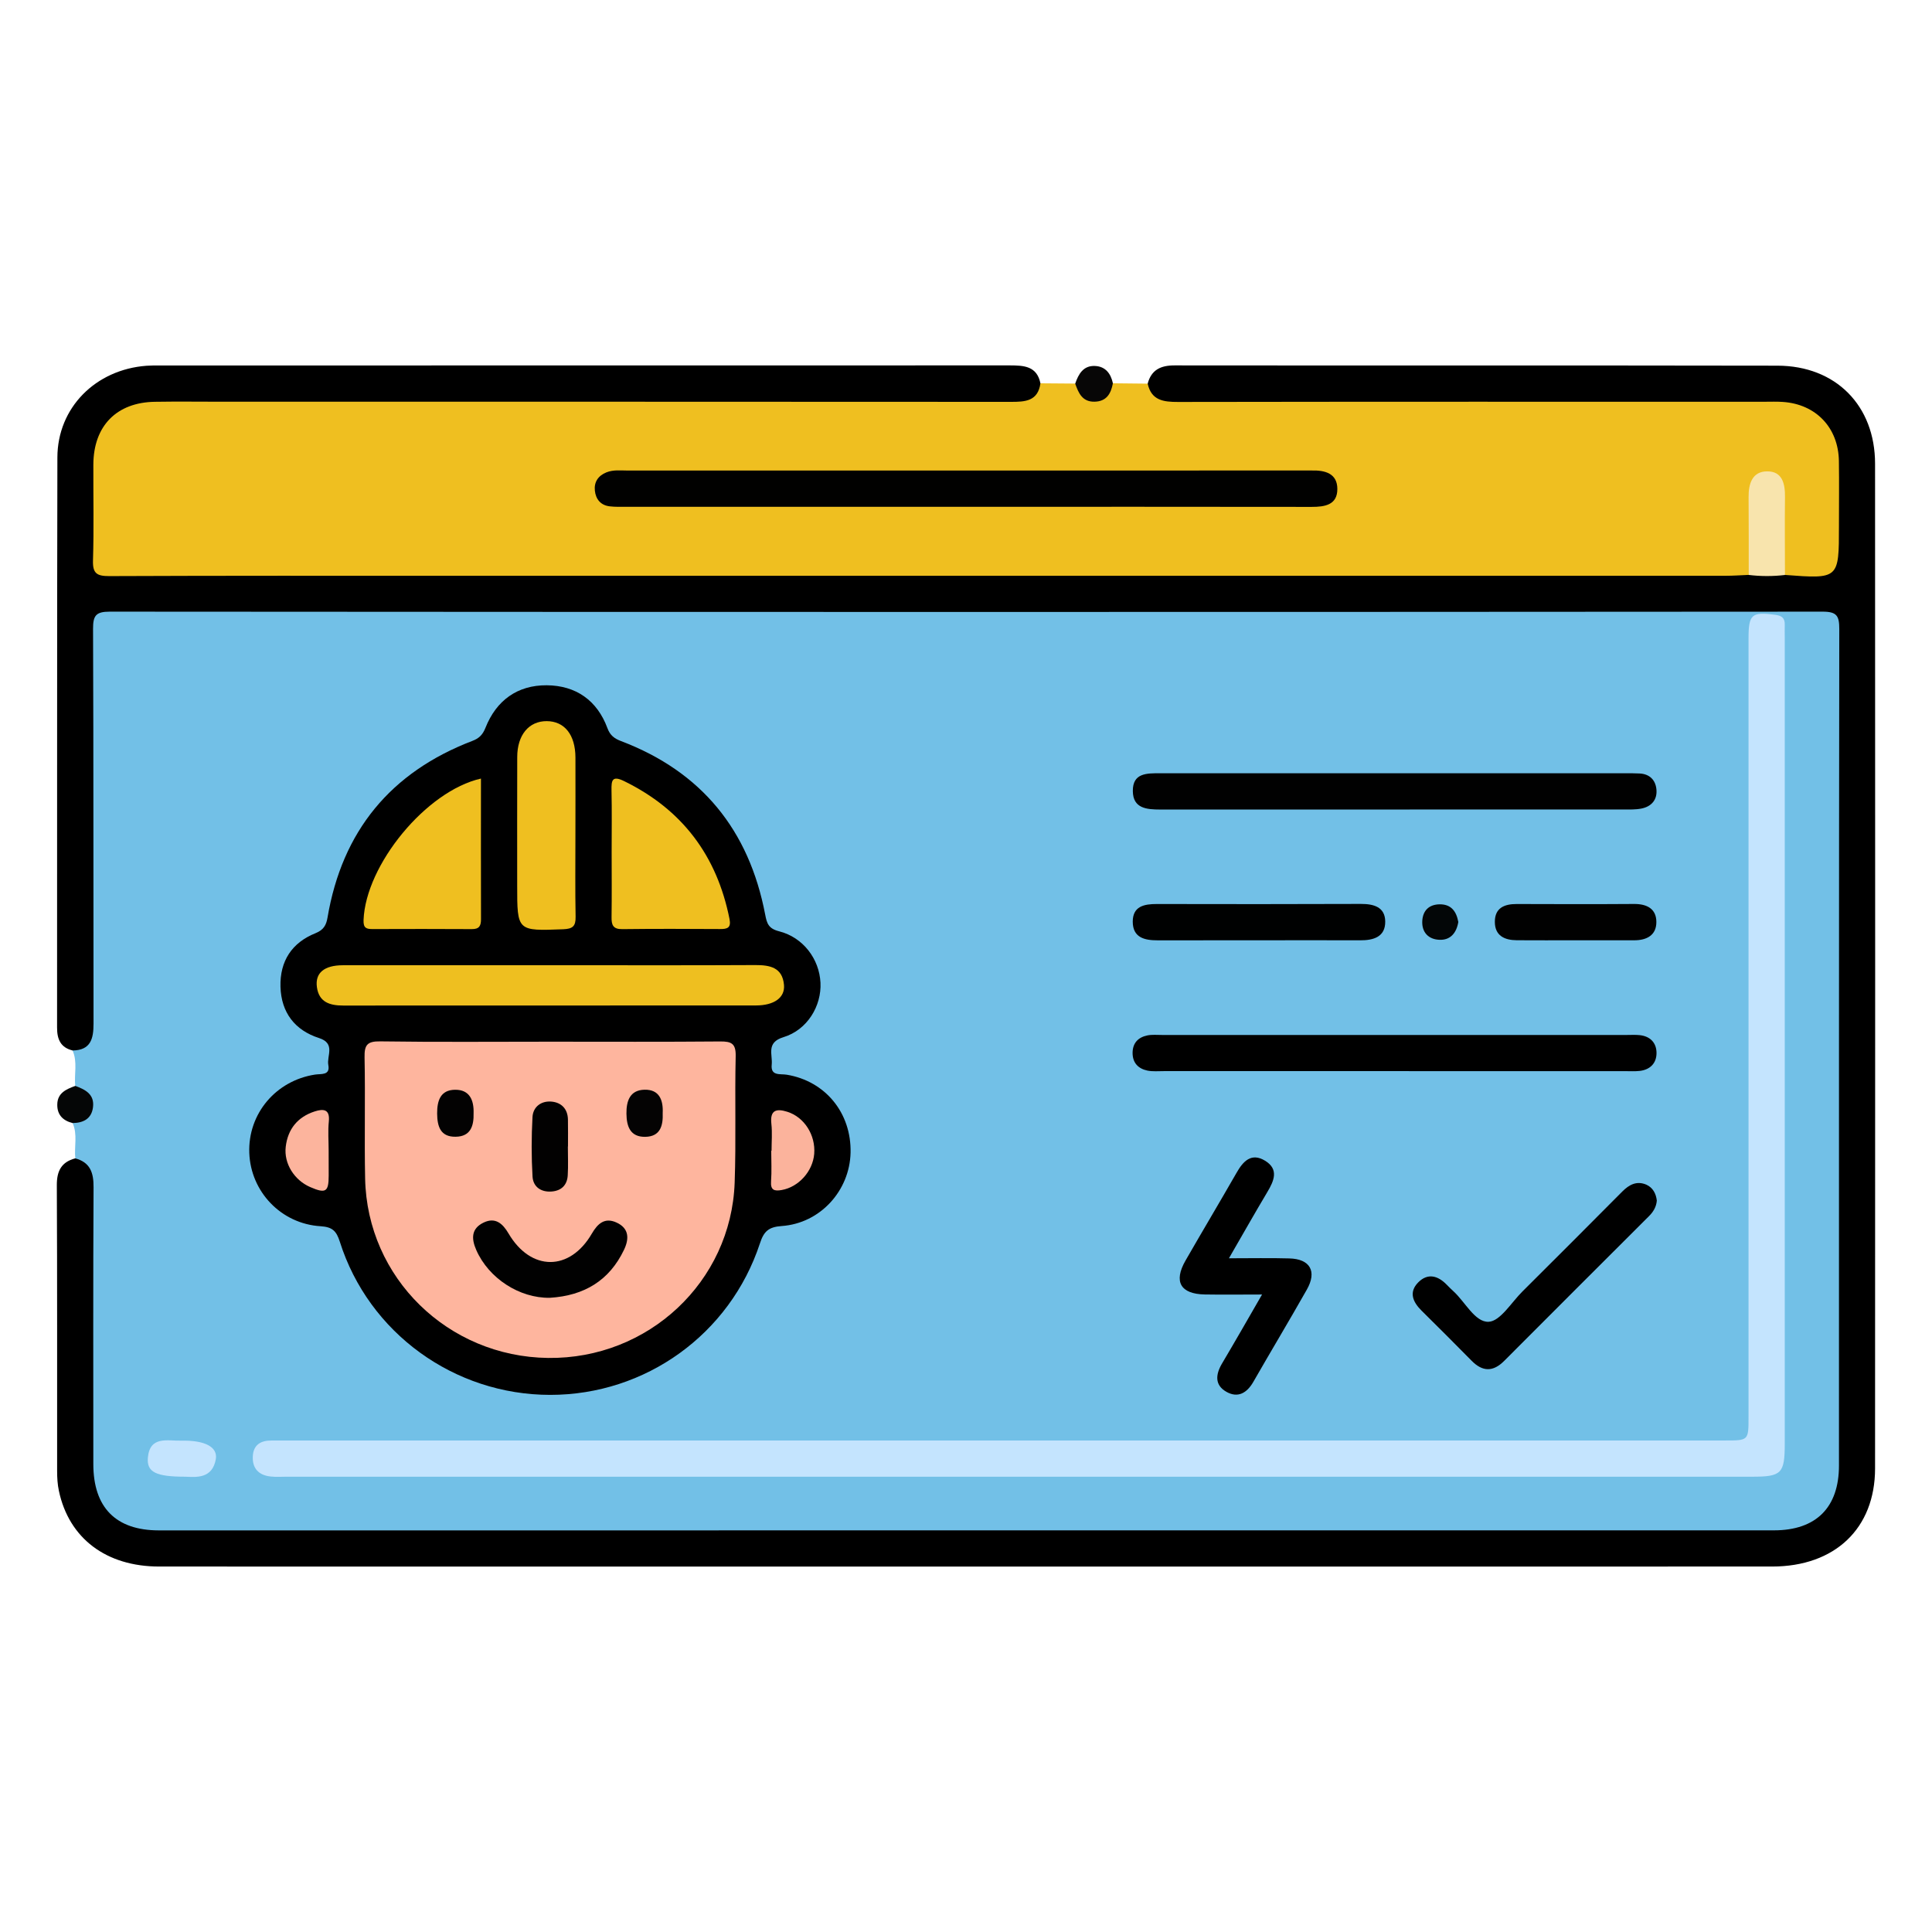 <?xml version="1.0" encoding="utf-8"?>
<!-- Generator: Adobe Illustrator 16.0.2, SVG Export Plug-In . SVG Version: 6.00 Build 0)  -->
<!DOCTYPE svg PUBLIC "-//W3C//DTD SVG 1.1//EN" "http://www.w3.org/Graphics/SVG/1.1/DTD/svg11.dtd">
<svg version="1.1" id="Layer_1" xmlns="http://www.w3.org/2000/svg" xmlns:xlink="http://www.w3.org/1999/xlink" x="0px" y="0px"
	 width="85px" height="85px" viewBox="0 0 85 85" enable-background="new 0 0 85 85" xml:space="preserve">
<g>
	<path fill="#72C0E7" d="M3.313,50.965c-0.055-0.518,0.109-1.053-0.119-1.557c0.025-0.115,0.123-0.158,0.209-0.219
		C4,48.785,4.02,48.629,3.537,48.092c-0.088-0.1-0.191-0.184-0.227-0.316c-0.053-0.52,0.109-1.051-0.117-1.557
		c0.57-0.492,0.666-1.131,0.664-1.854C3.836,39.16,3.846,33.955,3.846,28.75c0-0.317-0.006-0.637,0.008-0.955
		c0.045-0.928,0.227-1.112,1.139-1.157c0.291-0.015,0.584-0.007,0.875-0.007c24.404,0,48.807,0,73.209,0
		c2.088,0,2.088,0.001,2.088,2.053c0,11.684,0,23.367,0,35.053c0,0.316,0.006,0.637-0.008,0.955c-0.068,1.6-1.055,2.68-2.645,2.891
		c-0.395,0.053-0.795,0.039-1.191,0.039c-23.209,0-46.416,0-69.625,0c-0.371,0-0.744,0.012-1.115-0.029
		c-1.625-0.178-2.672-1.27-2.721-2.898c-0.045-1.564-0.012-3.133-0.014-4.699c-0.002-2.258-0.014-4.514,0.006-6.77
		C3.859,52.414,3.842,51.633,3.313,50.965z"/>
	<path fill="#EFBF20" d="M48.963,16.863c0.51,0.006,1.021,0.01,1.531,0.016c0.654,0.49,1.402,0.525,2.188,0.523
		c8.254-0.013,16.51-0.008,24.764-0.009c0.691,0,1.379,0.011,2.025,0.313c1.004,0.467,1.6,1.244,1.658,2.343
		c0.08,1.511,0.031,3.024,0.02,4.538c-0.006,0.607-0.283,0.949-0.914,0.945c-0.555-0.002-1.115,0.096-1.65-0.133
		c-0.344-0.269-0.285-0.66-0.295-1.021c-0.023-0.846,0.023-1.693-0.027-2.539c-0.02-0.346-0.074-0.76-0.523-0.752
		c-0.428,0.007-0.521,0.404-0.549,0.756c-0.066,0.845-0.01,1.693-0.035,2.539c-0.012,0.361,0.049,0.754-0.301,1.021
		c-0.375,0.184-0.779,0.146-1.176,0.146c-23.408,0.003-46.816,0.003-70.227,0.002c-0.186,0-0.371,0.003-0.557-0.01
		c-0.795-0.055-1.008-0.229-1.029-1.004c-0.041-1.459-0.059-2.92,0.006-4.379c0.064-1.483,1.102-2.528,2.627-2.731
		c0.475-0.063,0.953-0.041,1.43-0.041c11.918-0.001,23.834-0.003,35.75,0.004c0.75,0,1.488,0.011,2.098-0.526
		c0.51,0.004,1.02,0.008,1.529,0.012C48.164,17.509,48.164,17.509,48.963,16.863z"/>
	<path d="M45.775,16.865c-0.111,0.789-0.672,0.816-1.299,0.815c-11.572-0.008-23.145-0.006-34.715-0.006
		c-0.982,0-1.965-0.013-2.945,0.003c-1.688,0.025-2.701,1.063-2.709,2.76c-0.006,1.406,0.027,2.814-0.016,4.221
		c-0.018,0.575,0.176,0.689,0.715,0.688c4.988-0.021,9.979-0.014,14.969-0.014c18.709,0,37.42,0.002,56.131,0
		c0.344,0,0.688-0.024,1.031-0.039c0.531-0.34,1.063-0.33,1.594,0.002c2.375,0.179,2.375,0.179,2.375-2.146
		c0-0.955,0.012-1.912-0.002-2.867c-0.023-1.469-1.012-2.502-2.469-2.599c-0.266-0.019-0.531-0.008-0.797-0.008
		c-8.604,0-17.207-0.005-25.811,0.009c-0.641,0.001-1.172-0.066-1.334-0.805c0.162-0.614,0.58-0.805,1.188-0.803
		c8.842,0.01,17.682-0.004,26.521,0.012c2.566,0.005,4.293,1.758,4.293,4.314c0.006,14.732,0.006,29.467,0,44.201
		c0,2.643-1.766,4.318-4.531,4.318c-14.336,0.004-28.67,0.002-43.006,0.002c-9.318,0-18.635,0.002-27.955-0.002
		c-2.332,0-3.971-1.242-4.412-3.33c-0.061-0.283-0.078-0.58-0.078-0.869C2.51,60.529,2.521,56.334,2.5,52.139
		c-0.002-0.627,0.205-1.016,0.811-1.176c0.656,0.176,0.809,0.627,0.805,1.266c-0.021,4.063-0.012,8.127-0.01,12.188
		c0.002,1.906,0.988,2.912,2.881,2.914c23.686,0.002,47.373,0.002,71.059-0.002c1.857,0,2.861-1.008,2.861-2.852
		c0.002-12.27-0.004-24.537,0.014-36.805c0-0.574-0.107-0.762-0.73-0.762c-25.119,0.018-50.24,0.018-75.359,0
		c-0.611,0-0.74,0.17-0.738,0.756c0.023,5.789,0.012,11.578,0.021,17.367c0,0.662-0.119,1.172-0.918,1.184
		c-0.535-0.129-0.688-0.498-0.686-1.01c0.006-8.36-0.006-16.723,0.014-25.084c0.006-2.188,1.682-3.865,3.922-4.031
		c0.186-0.014,0.371-0.012,0.557-0.012c12.477,0,24.951,0,37.426-0.004C45.047,16.078,45.619,16.102,45.775,16.865z"/>
	<path fill="#050606" d="M3.313,47.775c0.443,0.16,0.85,0.373,0.779,0.938c-0.063,0.508-0.422,0.691-0.898,0.697
		c-0.424-0.105-0.682-0.363-0.674-0.814C2.525,48.086,2.914,47.92,3.313,47.775z"/>
	<path fill="#070606" d="M48.963,16.863c-0.086,0.455-0.279,0.801-0.811,0.81c-0.537,0.009-0.703-0.384-0.848-0.794
		c0.145-0.424,0.359-0.801,0.869-0.778C48.631,16.119,48.871,16.431,48.963,16.863z"/>
	<path d="M24.207,61.369c-4.223-0.002-7.984-2.723-9.256-6.738c-0.152-0.477-0.328-0.648-0.846-0.682
		c-1.738-0.105-3.076-1.52-3.137-3.225c-0.063-1.721,1.164-3.18,2.893-3.447c0.268-0.041,0.672,0.047,0.584-0.42
		c-0.078-0.404,0.332-0.949-0.41-1.188c-1.064-0.342-1.662-1.123-1.695-2.254c-0.031-1.127,0.498-1.941,1.543-2.359
		c0.355-0.143,0.471-0.354,0.527-0.689c0.645-3.801,2.775-6.393,6.373-7.771c0.289-0.109,0.453-0.266,0.576-0.577
		c0.475-1.202,1.404-1.878,2.693-1.87c1.283,0.01,2.221,0.662,2.674,1.891c0.117,0.318,0.311,0.457,0.596,0.564
		c3.549,1.348,5.633,3.922,6.342,7.629c0.074,0.389,0.141,0.621,0.613,0.74c1.064,0.27,1.77,1.223,1.82,2.262
		c0.051,1.021-0.578,2.078-1.629,2.396c-0.777,0.236-0.469,0.768-0.516,1.207c-0.055,0.516,0.377,0.396,0.664,0.445
		c1.697,0.281,2.844,1.682,2.805,3.43c-0.039,1.672-1.334,3.109-3.031,3.227c-0.584,0.041-0.787,0.242-0.957,0.764
		C32.117,58.701,28.402,61.369,24.207,61.369z"/>
	<path fill="#C4E4FE" d="M44.734,64.969c-10.701,0-21.402,0-32.105,0c-0.238,0-0.479,0.018-0.717-0.008
		c-0.533-0.055-0.82-0.361-0.789-0.9c0.027-0.49,0.346-0.686,0.809-0.684c0.238,0,0.479,0,0.717,0
		c21.084-0.002,42.168,0,63.252-0.002c1.027,0,1.027,0,1.027-1.029c0-11.418,0-22.836,0-34.254c0-1.071,0.141-1.182,1.18-1.043
		c0.301,0.039,0.424,0.158,0.414,0.449c-0.006,0.187,0,0.371,0,0.559c0,11.816,0,23.633,0,35.449c0,1.326-0.137,1.463-1.445,1.463
		C66.295,64.969,55.514,64.969,44.734,64.969z"/>
	<path fill="#010101" d="M61.389,34.021c3.369,0,6.74,0,10.109,0c0.213,0,0.426-0.003,0.637,0.009
		c0.439,0.021,0.699,0.285,0.74,0.692c0.047,0.455-0.209,0.762-0.66,0.851c-0.256,0.051-0.525,0.041-0.791,0.041
		c-6.715,0.002-13.428,0.002-20.141,0.002c-0.08,0-0.16,0-0.24,0c-0.584-0.002-1.197-0.041-1.203-0.813
		c-0.008-0.801,0.619-0.783,1.199-0.783C54.488,34.022,57.939,34.021,61.389,34.021z"/>
	<path d="M61.309,47.125c-3.371,0-6.74,0-10.111,0c-0.238,0-0.484,0.023-0.715-0.023c-0.404-0.084-0.654-0.34-0.654-0.777
		c0.002-0.439,0.248-0.691,0.658-0.773c0.205-0.039,0.422-0.018,0.635-0.018c6.82,0,13.643,0,20.463,0
		c0.188,0,0.373-0.012,0.559,0.008c0.465,0.051,0.736,0.342,0.736,0.787c0,0.447-0.279,0.734-0.742,0.787
		c-0.209,0.023-0.424,0.01-0.635,0.01C68.104,47.125,64.705,47.125,61.309,47.125z"/>
	<path d="M55.525,56.953c-0.941,0-1.732,0.012-2.521-0.002c-1.07-0.02-1.379-0.564-0.846-1.492c0.74-1.289,1.502-2.563,2.24-3.852
		c0.293-0.516,0.652-0.91,1.262-0.539c0.613,0.375,0.393,0.883,0.096,1.379c-0.551,0.924-1.08,1.861-1.688,2.912
		c0.977,0,1.814-0.018,2.652,0.006c0.918,0.021,1.232,0.568,0.775,1.373c-0.77,1.361-1.576,2.701-2.354,4.059
		c-0.281,0.488-0.676,0.723-1.182,0.438c-0.521-0.293-0.48-0.758-0.201-1.236C54.334,59.027,54.895,58.047,55.525,56.953z"/>
	<path d="M72.893,52.822c-0.023,0.279-0.156,0.498-0.352,0.691c-2.123,2.119-4.246,4.238-6.363,6.361
		c-0.49,0.492-0.955,0.482-1.438-0.012c-0.727-0.74-1.459-1.469-2.195-2.197c-0.385-0.381-0.576-0.813-0.148-1.246
		c0.414-0.418,0.861-0.301,1.252,0.102c0.094,0.094,0.184,0.189,0.283,0.277c0.529,0.475,0.957,1.379,1.559,1.355
		c0.512-0.02,1.002-0.85,1.488-1.332c1.467-1.461,2.932-2.924,4.391-4.395c0.307-0.309,0.641-0.486,1.064-0.305
		C72.719,52.252,72.859,52.512,72.893,52.822z"/>
	<path fill="#000101" d="M55.387,41.369c-1.482,0-2.967-0.002-4.447,0.002c-0.582,0.002-1.105-0.115-1.104-0.828
		c0.004-0.674,0.504-0.771,1.061-0.77c2.99,0.006,5.982,0.008,8.975-0.004c0.57-0.002,1.064,0.137,1.072,0.771
		c0.008,0.68-0.514,0.834-1.109,0.83C58.352,41.363,56.869,41.369,55.387,41.369z"/>
	<path fill="#010101" d="M69.277,41.369c-0.85,0-1.697,0.004-2.545-0.002c-0.537-0.004-0.963-0.197-0.965-0.807
		c-0.002-0.617,0.42-0.789,0.965-0.787c1.723,0.006,3.445,0.01,5.168-0.002c0.563-0.002,0.973,0.215,0.973,0.793
		c0.002,0.582-0.424,0.805-0.973,0.805C71.025,41.369,70.15,41.369,69.277,41.369z"/>
	<path fill="#C4E4FE" d="M8.145,64.969c-1.291,0-1.695-0.203-1.639-0.84c0.088-0.971,0.875-0.73,1.471-0.746
		c1.041-0.023,1.611,0.281,1.518,0.816C9.34,65.063,8.639,64.99,8.145,64.969z"/>
	<path fill="#030607" d="M64.16,40.564c-0.08,0.484-0.352,0.807-0.836,0.783c-0.473-0.021-0.777-0.324-0.75-0.832
		c0.027-0.461,0.303-0.723,0.766-0.729C63.854,39.781,64.078,40.107,64.16,40.564z"/>
	<path fill="#010100" d="M42.506,22.297c-4.986,0-9.975,0.001-14.963,0c-0.238,0-0.479,0.009-0.715-0.02
		c-0.4-0.044-0.617-0.316-0.656-0.688c-0.041-0.377,0.139-0.657,0.508-0.807c0.309-0.123,0.627-0.08,0.943-0.08
		c9.922-0.002,19.844-0.002,29.766-0.002c0.105,0,0.213,0.002,0.318,0c0.584-0.015,1.129,0.123,1.131,0.812
		c0.002,0.7-0.543,0.79-1.131,0.789C52.639,22.293,47.572,22.297,42.506,22.297z"/>
	<path fill="#F8E4AD" d="M78.531,25.297c-0.531,0.063-1.063,0.063-1.594-0.002c-0.002-1.139,0.004-2.278-0.006-3.418
		c-0.006-0.592,0.158-1.137,0.816-1.139c0.676-0.004,0.793,0.553,0.785,1.141C78.518,23.019,78.531,24.158,78.531,25.297z"/>
	<path fill="#FEB59E" d="M24.209,45.83c2.494,0,4.986,0.012,7.48-0.01c0.494-0.004,0.689,0.094,0.678,0.643
		c-0.043,1.855,0.021,3.715-0.045,5.57c-0.156,4.363-3.803,7.766-8.209,7.711s-7.961-3.523-8.049-7.891
		c-0.037-1.775,0.012-3.555-0.025-5.332c-0.012-0.549,0.119-0.713,0.689-0.705C19.221,45.852,21.715,45.83,24.209,45.83z"/>
	<path fill="#EEBF20" d="M24.234,42.465c3,0,5.998,0.01,8.996-0.006c0.648-0.002,1.193,0.105,1.262,0.871
		c0.051,0.563-0.434,0.906-1.24,0.906c-6.049,0.004-12.1,0-18.148,0.004c-0.584,0-1.072-0.139-1.162-0.814
		c-0.084-0.617,0.318-0.957,1.139-0.959C18.131,42.463,21.184,42.465,24.234,42.465z"/>
	<path fill="#EFBF20" d="M26.91,37.479c0-0.901,0.014-1.805-0.006-2.706c-0.008-0.431,0.021-0.667,0.549-0.41
		c2.563,1.252,4.088,3.282,4.643,6.07c0.078,0.393-0.1,0.443-0.42,0.441c-1.432-0.008-2.865-0.014-4.297,0.004
		c-0.414,0.006-0.479-0.189-0.473-0.535C26.92,39.389,26.91,38.434,26.91,37.479z"/>
	<path fill="#EFBF20" d="M21.16,34.254c0,2.072-0.004,4.13,0.002,6.189c0,0.289-0.076,0.436-0.4,0.434
		c-1.457-0.01-2.912-0.006-4.367-0.002c-0.279,0-0.414-0.043-0.4-0.398C16.088,38.053,18.748,34.798,21.16,34.254z"/>
	<path fill="#EFBF20" d="M25.316,36.75c0,1.195-0.014,2.391,0.008,3.586c0.008,0.414-0.129,0.531-0.543,0.547
		c-2.029,0.078-2.027,0.092-2.027-1.922c0-1.887-0.004-3.771,0.002-5.656c0.002-0.973,0.514-1.581,1.297-1.578s1.26,0.598,1.264,1.6
		C25.322,34.467,25.316,35.609,25.316,36.75z"/>
	<path fill="#FBB39C" d="M33.945,50.629c0-0.395,0.035-0.795-0.008-1.186c-0.068-0.607,0.221-0.68,0.697-0.531
		c0.75,0.234,1.254,1.023,1.188,1.852c-0.063,0.771-0.686,1.461-1.43,1.592c-0.314,0.055-0.498,0.016-0.469-0.381
		c0.033-0.445,0.008-0.896,0.008-1.346C33.936,50.629,33.941,50.629,33.945,50.629z"/>
	<path fill="#FCB49D" d="M14.459,50.609c0.002,0.371,0,0.74,0.002,1.109c0,0.723-0.129,0.805-0.814,0.508
		c-0.701-0.305-1.164-1.037-1.076-1.773c0.092-0.779,0.525-1.313,1.275-1.555c0.369-0.119,0.678-0.113,0.621,0.443
		C14.424,49.76,14.459,50.188,14.459,50.609z"/>
	<path fill="#010101" d="M24.191,57.098c-1.336,0.021-2.691-0.855-3.238-2.104c-0.223-0.506-0.219-0.945,0.326-1.207
		c0.52-0.248,0.84,0.049,1.094,0.48c0.98,1.67,2.695,1.678,3.666,0.006c0.258-0.443,0.568-0.723,1.086-0.486
		c0.564,0.258,0.557,0.727,0.326,1.205C26.809,56.332,25.713,57.004,24.191,57.098z"/>
	<path fill="#020101" d="M24.984,50.441c0,0.424,0.02,0.848-0.006,1.27c-0.025,0.43-0.283,0.68-0.711,0.711
		c-0.469,0.035-0.811-0.209-0.838-0.656c-0.051-0.871-0.049-1.746-0.002-2.617c0.023-0.449,0.377-0.719,0.826-0.684
		c0.438,0.035,0.723,0.313,0.734,0.787c0.008,0.396,0.002,0.793,0.002,1.189C24.986,50.441,24.986,50.441,24.984,50.441z"/>
	<path fill="#030202" d="M20.836,48.975c0.014,0.557-0.127,1.029-0.791,1.037c-0.664,0.01-0.807-0.447-0.813-1.018
		c-0.004-0.57,0.148-1.043,0.789-1.049C20.658,47.938,20.854,48.398,20.836,48.975z"/>
	<path fill="#040303" d="M29.156,48.967c0.021,0.557-0.102,1.039-0.771,1.049c-0.656,0.008-0.818-0.455-0.824-1.018
		c-0.008-0.561,0.154-1.041,0.795-1.055C29.004,47.928,29.184,48.395,29.156,48.967z"/>
</g>
</svg>
